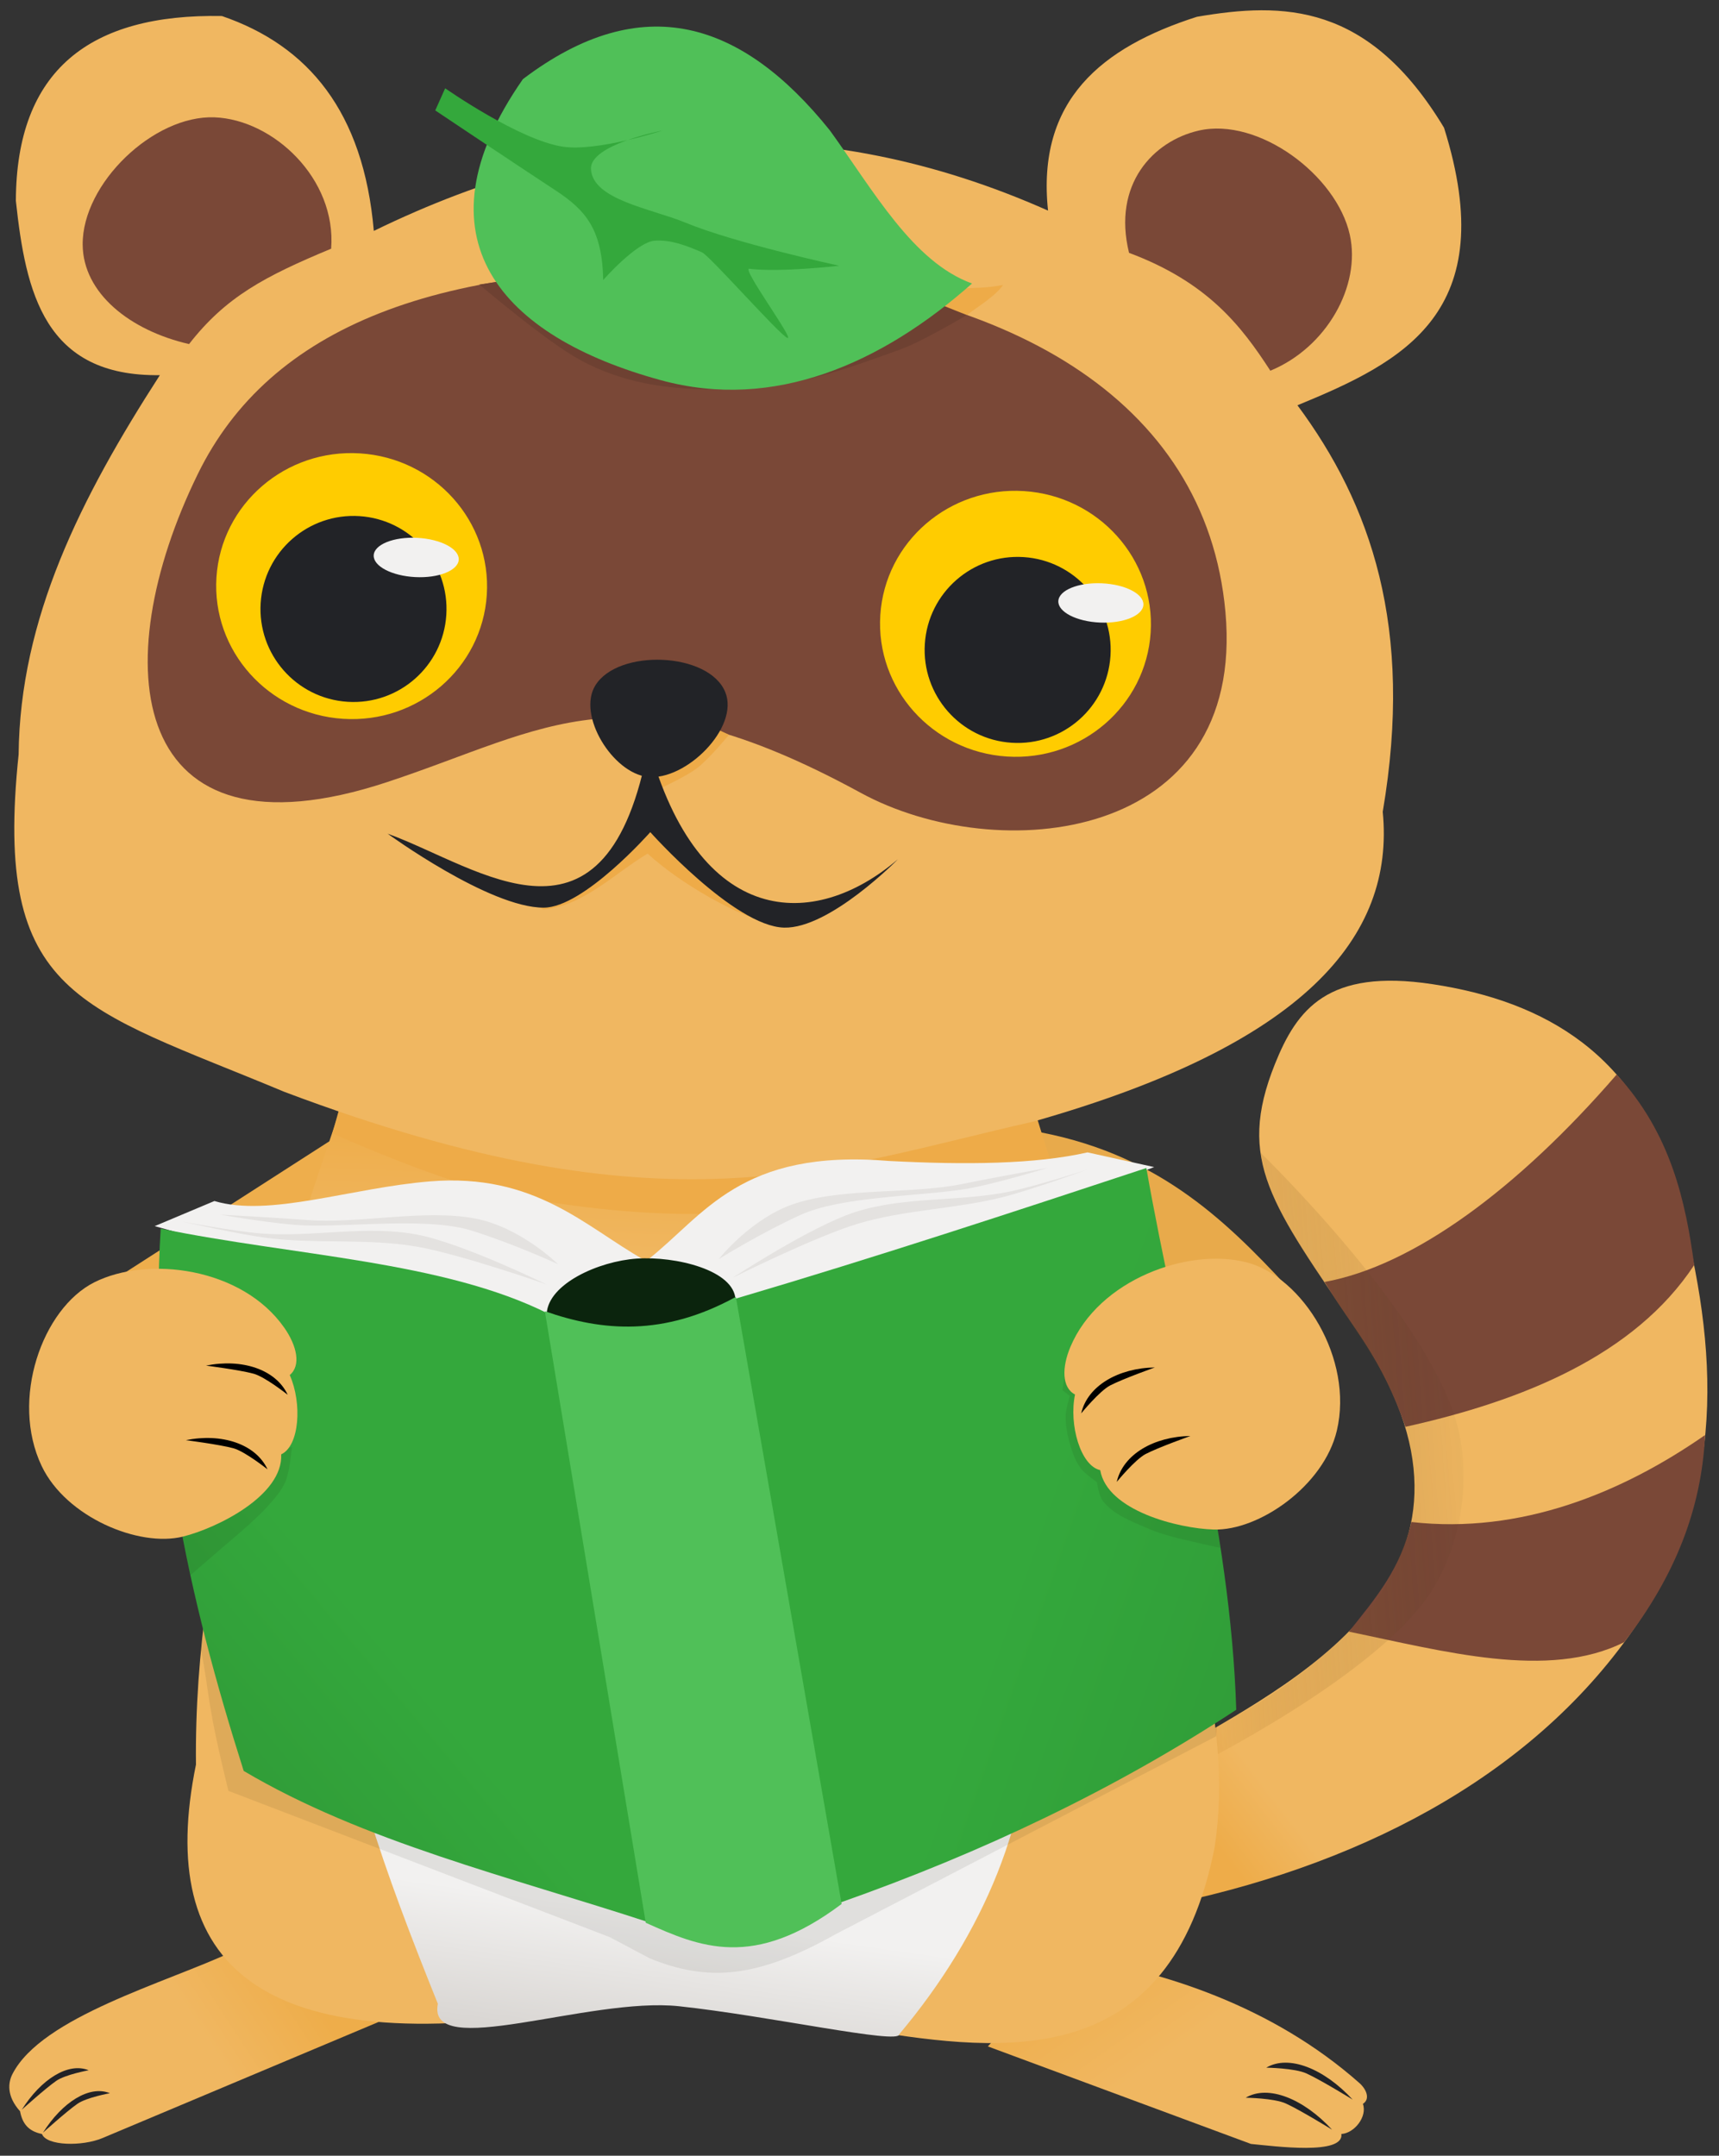 <?xml version="1.0" encoding="UTF-8" standalone="no"?>
<!-- Created with Inkscape (http://www.inkscape.org/) -->

<svg
   width="65mm"
   height="81.5mm"
   viewBox="0 0 65 81.5"
   version="1.1"
   id="svg2090"
   inkscape:version="1.1 (c68e22c387, 2021-05-23)"
   sodipodi:docname="JotoBook.svg"
   xmlns:inkscape="http://www.inkscape.org/namespaces/inkscape"
   xmlns:sodipodi="http://sodipodi.sourceforge.net/DTD/sodipodi-0.dtd"
   xmlns:xlink="http://www.w3.org/1999/xlink"
   xmlns="http://www.w3.org/2000/svg"
   xmlns:svg="http://www.w3.org/2000/svg"
   xmlns:rdf="http://www.w3.org/1999/02/22-rdf-syntax-ns#"
   xmlns:cc="http://creativecommons.org/ns#"
   xmlns:dc="http://purl.org/dc/elements/1.1/">
  <rect x="0" y="0" width="65" height="81.5" fill="#333333" stroke="none"/>
  <defs
     id="defs2084">
    <linearGradient
       gradientUnits="userSpaceOnUse"
       y2="161.503"
       x2="-132.215"
       y1="161.045"
       x1="-132.712"
       id="linearGradient1847-9-3"
       xlink:href="#linearGradient1845"
       gradientTransform="matrix(3.689,0,0,3.366,574.04,-387.084)" />
    <linearGradient
       id="linearGradient1845">
      <stop
         id="stop1841"
         offset="0"
         style="stop-color:#2e9635;stop-opacity:1" />
      <stop
         id="stop1843"
         offset="1"
         style="stop-color:#34a83c;stop-opacity:1" />
    </linearGradient>
    <linearGradient
       gradientUnits="userSpaceOnUse"
       y2="161.773"
       x2="-122.325"
       y1="162.6"
       x1="-116.743"
       id="linearGradient1855-7-9"
       xlink:href="#linearGradient1853"
       gradientTransform="matrix(2.799,-0.756,0.606,2.242,355.645,-296.306)" />
    <linearGradient
       id="linearGradient1853">
      <stop
         id="stop1849"
         offset="0"
         style="stop-color:#2e9635;stop-opacity:1;" />
      <stop
         id="stop1851"
         offset="1"
         style="stop-color:#2e9635;stop-opacity:0;" />
    </linearGradient>
    <linearGradient
       gradientTransform="matrix(0.491,-0.04,0.031,0.382,170.021,34.138)"
       y2="17.749"
       x2="-263.572"
       y1="38.116"
       x1="-205.012"
       gradientUnits="userSpaceOnUse"
       id="linearGradient1325-0"
       xlink:href="#linearGradient1299" />
    <linearGradient
       id="linearGradient1299">
      <stop
         id="stop1295"
         offset="0"
         style="stop-color:#2a8931;stop-opacity:1" />
      <stop
         id="stop1297"
         offset="1"
         style="stop-color:#34a83c;stop-opacity:1" />
    </linearGradient>
    <linearGradient
       gradientTransform="matrix(0.491,-0.04,0.031,0.382,170.021,34.138)"
       gradientUnits="userSpaceOnUse"
       y2="25.54"
       x2="-326.837"
       y1="47.392"
       x1="-366.517"
       id="linearGradient1301-1"
       xlink:href="#linearGradient1299" />
    <linearGradient
       gradientTransform="matrix(2.426,-0.199,0.188,2.286,85.337,-369.117)"
       gradientUnits="userSpaceOnUse"
       y2="192.445"
       x2="-41.338"
       y1="189.438"
       x1="-40.613"
       id="linearGradient1359-0"
       xlink:href="#linearGradient1365" />
    <linearGradient
       id="linearGradient1365">
      <stop
         style="stop-color:#f2f1f0;stop-opacity:1"
         offset="0"
         id="stop1361" />
      <stop
         style="stop-color:#cfcbc7;stop-opacity:1"
         offset="1"
         id="stop1363" />
    </linearGradient>
    <linearGradient
       gradientUnits="userSpaceOnUse"
       y2="179.702"
       x2="-39.188"
       y1="176.461"
       x1="-38.787"
       id="linearGradient1222-19"
       xlink:href="#linearGradient1220"
       gradientTransform="matrix(2.426,-0.199,0.199,2.426,83.137,-395.904)" />
    <linearGradient
       id="linearGradient1220">
      <stop
         id="stop1216"
         offset="0"
         style="stop-color:#eda73d;stop-opacity:1" />
      <stop
         id="stop1218"
         offset="1"
         style="stop-color:#f0b761;stop-opacity:1" />
    </linearGradient>
    <linearGradient
       y2="188.993"
       x2="-30.333"
       y1="188.355"
       x1="-29.34"
       gradientTransform="translate(-149.107,-54.254)"
       gradientUnits="userSpaceOnUse"
       id="linearGradient2283-4"
       xlink:href="#linearGradient1259" />
    <linearGradient
       id="linearGradient1259">
      <stop
         id="stop1255"
         offset="0"
         style="stop-color:#f0b761;stop-opacity:1;" />
      <stop
         id="stop1257"
         offset="1"
         style="stop-color:#eeac49;stop-opacity:1" />
    </linearGradient>
    <linearGradient
       gradientUnits="userSpaceOnUse"
       y2="163.031"
       x2="-113.287"
       y1="162.998"
       x1="-118.4"
       id="linearGradient1829-7-5"
       xlink:href="#linearGradient1827"
       gradientTransform="translate(-61.442,-34.344)" />
    <linearGradient
       id="linearGradient1827">
      <stop
         id="stop1823"
         offset="0"
         style="stop-color:#eeab48;stop-opacity:1" />
      <stop
         id="stop1825"
         offset="1"
         style="stop-color:#140c02;stop-opacity:0;" />
    </linearGradient>
    <linearGradient
       gradientUnits="userSpaceOnUse"
       y2="190.782"
       x2="-33.29"
       y1="192.553"
       x1="-32.206"
       id="linearGradient1432-5"
       xlink:href="#linearGradient1371" />
    <linearGradient
       id="linearGradient1371">
      <stop
         id="stop1367"
         offset="0"
         style="stop-color:#f0b761;stop-opacity:1;" />
      <stop
         id="stop1369"
         offset="1"
         style="stop-color:#eead4a;stop-opacity:1" />
    </linearGradient>
    <linearGradient
       gradientUnits="userSpaceOnUse"
       y2="190.226"
       x2="-45.235"
       y1="191.061"
       x1="-46.772"
       id="linearGradient1373-6"
       xlink:href="#linearGradient1371"
       gradientTransform="matrix(2.426,-0.199,0.199,2.426,83.137,-395.904)" />
    <linearGradient
       gradientTransform="matrix(0.493,0,0,0.383,317.729,119.883)"
       y2="17.749"
       x2="-263.572"
       y1="38.116"
       x1="-205.012"
       gradientUnits="userSpaceOnUse"
       id="linearGradient1325-0-4"
       xlink:href="#linearGradient1299" />
    <linearGradient
       gradientTransform="matrix(0.493,0,0,0.383,317.729,119.883)"
       gradientUnits="userSpaceOnUse"
       y2="25.54"
       x2="-326.837"
       y1="47.392"
       x1="-366.517"
       id="linearGradient1301-1-6"
       xlink:href="#linearGradient1299" />
  </defs>
  <sodipodi:namedview
     id="base"
     pagecolor="#ffffff"
     bordercolor="#666666"
     borderopacity="1.0"
     inkscape:pageopacity="0.0"
     inkscape:pageshadow="2"
     inkscape:zoom="1.979899"
     inkscape:cx="70.205601"
     inkscape:cy="177.02923"
     inkscape:document-units="mm"
     inkscape:current-layer="layer1"
     showgrid="false"
     inkscape:snap-nodes="false"
     inkscape:window-width="2560"
     inkscape:window-height="1377"
     inkscape:window-x="-8"
     inkscape:window-y="-8"
     inkscape:window-maximized="1"
     inkscape:pagecheckerboard="0" />
  <g
     inkscape:label="Ebene 1"
     inkscape:groupmode="layer"
     id="layer1">
    <path
       id="path1481-9"
       d="m 8.806,73.777 c -2.53,1.187 -7.222,2.466 -8.334,4.632 -0.163,0.317 -0.235,0.829 0.287,1.411 0.084,0.443 0.294,0.75 0.829,0.859 0.17,0.449 1.516,0.477 2.29,0.152 L 14.367,76.421 Z"
       style="display:inline;fill:url(#linearGradient1373-6);fill-opacity:1;stroke:none;stroke-width:0.644px;stroke-linecap:butt;stroke-linejoin:miter;stroke-opacity:1"
       inkscape:connector-curvature="0" />
    <path
       id="path1638-0"
       d="m 38.983,42.743 c 4.673,0.791 7.273,3.303 9.686,5.901 l -1.487,5.425 -9.184,-6.457 z"
       style="display:inline;opacity:0.97;fill:#eeae4c;fill-opacity:1;stroke:none;stroke-width:0.644px;stroke-linecap:butt;stroke-linejoin:miter;stroke-opacity:1"
       inkscape:connector-curvature="0"
       sodipodi:nodetypes="ccccc" />
    <path
       id="path1638-82-9"
       d="M 12.45,43.15 2.258,49.699 5.355,55.79 13.362,47.921 Z"
       style="display:inline;fill:#eeae4c;fill-opacity:1;stroke:none;stroke-width:0.644px;stroke-linecap:butt;stroke-linejoin:miter;stroke-opacity:1"
       inkscape:connector-curvature="0" />
    <g
       style="display:inline"
       id="g1439-6"
       transform="matrix(2.897,-0.238,0.229,2.789,92.942,-466.718)">
      <path
         style="display:inline;fill:url(#linearGradient1432-5);fill-opacity:1;stroke:none;stroke-width:0.265px;stroke-linecap:butt;stroke-linejoin:miter;stroke-opacity:1"
         d="m -33.225,191.031 c 1.196,0.294 2.577,0.887 3.625,2.021 0.089,0.096 0.125,0.231 0.024,0.285 0.046,0.178 -0.142,0.386 -0.311,0.382 0.011,0.293 -0.88,0.09 -1.183,0.034 l -3.307,-1.604 z"
         id="path1479-00"
         inkscape:connector-curvature="0" />
      <g
         transform="translate(-1.916,0.582)"
         style="fill:#222327;fill-opacity:1;stroke:none"
         id="g2018-8">
        <path
           id="path1066-0-0-3-9-2-5-3-3"
           d="m -27.788,192.687 c -0.336,-0.447 -0.779,-0.681 -1.086,-0.526 0,0 0.37,0.037 0.516,0.123 0.179,0.104 0.57,0.403 0.57,0.403 z"
           style="display:inline;fill:#222327;fill-opacity:1;stroke:none;stroke-width:0.105px;stroke-linecap:butt;stroke-linejoin:miter;stroke-opacity:1"
           inkscape:connector-curvature="0" />
        <path
           style="display:inline;fill:#222327;fill-opacity:1;stroke:none;stroke-width:0.105px;stroke-linecap:butt;stroke-linejoin:miter;stroke-opacity:1"
           d="m -28.087,193.069 c -0.336,-0.447 -0.779,-0.681 -1.086,-0.526 0,0 0.37,0.037 0.516,0.123 0.179,0.104 0.57,0.403 0.57,0.403 z"
           id="path1066-0-0-3-1-5-8-7-4-5"
           inkscape:connector-curvature="0" />
      </g>
    </g>
    <g
       id="g2736"
       transform="matrix(2.426,-0.199,0.199,2.426,454.727,-292.495)">
      <path
         id="path1477-9-0-9"
         d="m -179.86,133.002 c 1.9,-0.911 5.352,-2.341 3.174,-6.192 -1.169,-2.067 -1.661,-2.781 -0.936,-4.232 0.409,-0.818 0.937,-1.415 2.539,-1.036 1.725,0.408 3.104,1.357 3.508,3.474 0.439,2.298 0.471,4.589 -1.052,6.565 -1.732,2.247 -4.517,3.461 -7.6,3.859 z"
         style="display:inline;fill:url(#linearGradient2283-4);fill-opacity:1;stroke:none;stroke-width:0.265px;stroke-linecap:butt;stroke-linejoin:miter;stroke-opacity:1"
         inkscape:connector-curvature="0" />
      <path
         style="display:inline;fill:#7a4837;fill-opacity:1;stroke:none;stroke-width:0.265px;stroke-linecap:butt;stroke-linejoin:miter;stroke-opacity:1"
         d="m -177.132,126.015 c 1.398,-0.137 3.112,-1.197 4.787,-2.84 0.769,0.984 0.906,2.063 0.959,3.047 -1.037,1.323 -2.824,1.884 -4.677,2.138 -0.291,-1.133 -0.697,-1.597 -1.068,-2.346 z"
         id="path2041-6-9-4"
         inkscape:connector-curvature="0" />
      <path
         style="display:inline;fill:#7a4837;fill-opacity:1;stroke:none;stroke-width:0.265px;stroke-linecap:butt;stroke-linejoin:miter;stroke-opacity:1"
         d="m -176.091,129.841 c 1.678,0.331 3.299,-0.185 4.657,-0.973 -0.147,1.135 -0.643,2.147 -1.515,3.103 -1.222,0.494 -2.813,-0.092 -4.249,-0.512 0.468,-0.494 0.882,-0.911 1.107,-1.618 z"
         id="path2043-8-5-9"
         inkscape:connector-curvature="0" />
      <path
         id="path1821-3-0"
         d="m -177.957,123.934 c 0,0 2.44,2.779 2.708,4.52 0.127,0.826 -0.095,1.761 -0.585,2.439 -0.921,1.275 -4.009,2.489 -4.009,2.489 l -0.013,-0.38 c 0.904,-0.446 1.695,-0.699 2.919,-1.756 0.784,-0.847 1.057,-1.786 0.886,-2.809 -0.129,-0.769 -0.692,-1.679 -1.089,-2.427 -0.234,-0.405 -0.448,-0.817 -0.594,-1.182 -0.147,-0.365 -0.211,-0.676 -0.223,-0.894 z"
         style="display:inline;opacity:0.294;fill:url(#linearGradient1829-7-5);fill-opacity:1;stroke:none;stroke-width:0.265px;stroke-linecap:butt;stroke-linejoin:miter;stroke-opacity:1"
         inkscape:connector-curvature="0" />
    </g>
    <path
       id="path1466-6"
       d="m 12.943,41.7 c -2.791,8.241 -5.628,16.478 -5.533,25.012 -1.551,7.586 2.401,11.226 14.143,9.281 3.445,-0.792 6.962,0.09 11.323,0.783 5.026,0.798 11.387,1.589 13.054,-6.947 0.747,-4.89 -1.181,-9.94 -2.616,-14.96 L 39.207,42.326 C 31.222,35.578 14.725,39.808 12.943,41.7 Z"
       style="display:inline;fill:url(#linearGradient1222-19);fill-opacity:1;stroke:none;stroke-width:0.644px;stroke-linecap:butt;stroke-linejoin:miter;stroke-opacity:1"
       inkscape:connector-curvature="0" />
    <path
       id="path1475-4"
       d="m 16.557,75.756 c -3.952,-9.799 -6.949,-19.06 0.993,-24.687 4.418,-3.13 10.517,-4.273 15.106,0.117 8.596,8.222 7.778,18.071 1.344,25.724 0.02,0.396 -4.95,-0.702 -8.327,-1.062 -3.405,-0.363 -9.551,2.084 -9.116,-0.091 z"
       style="display:inline;fill:url(#linearGradient1359-0);fill-opacity:1;stroke:none;stroke-width:0.605px;stroke-linecap:butt;stroke-linejoin:miter;stroke-opacity:1"
       inkscape:connector-curvature="0" />
    <path
       style="fill:#eeab48;fill-opacity:1;stroke:none;stroke-width:0.265px;stroke-linecap:butt;stroke-linejoin:miter;stroke-opacity:1"
       d="m 12.933,41.545 -0.365,1.304 c 0,0 4.177,1.876 6.443,2.299 2.399,0.448 4.842,0.755 7.283,0.749 2.829,-0.007 5.648,-0.449 8.44,-0.909 1.676,-0.276 4.974,-1.109 4.974,-1.109 L 39.045,41.724 13.637,40.74 Z"
       id="path2357"
       inkscape:connector-curvature="0"
       sodipodi:nodetypes="ccssscccc" />
    <path
       id="path1466-0-90"
       d="m 10.758,41.281 c 14.49,5.464 20.439,2.896 28.324,1.12 C 49.303,39.498 52.749,35.431 52.285,30.691 53.474,23.709 51.828,19.055 49.06,15.322 53.054,13.679 56.803,11.824 54.602,4.828 51.754,0.101 48.529,0.074 45.258,0.635 41.66,1.787 39.189,3.785 39.629,7.962 31.02,4.134 22.529,4.636 14.135,8.73 13.746,4.224 11.655,1.723 8.391,0.606 3.394,0.512 0.616,2.657 0.6,7.592 0.973,11.067 1.683,14.244 6.045,14.183 3.048,18.829 0.754,23.381 0.704,28.525 -0.261,37.724 3.025,38.051 10.758,41.281 Z"
       style="display:inline;fill:#f0b761;fill-opacity:1;stroke:none;stroke-width:0.644px;stroke-linecap:butt;stroke-linejoin:miter;stroke-opacity:1"
       inkscape:connector-curvature="0" />
    <path
       id="path1471-2"
       d="m 42.692,9.559 c 2.978,1.114 4.243,2.76 5.343,4.456 2.122,-0.872 3.436,-3.204 3.004,-5.142 C 50.537,6.617 47.585,4.423 45.331,4.936 43.601,5.331 42.057,6.973 42.692,9.559 Z"
       style="display:inline;fill:#7a4837;fill-opacity:1;stroke:none;stroke-width:0.644px;stroke-linecap:butt;stroke-linejoin:miter;stroke-opacity:1"
       inkscape:connector-curvature="0" />
    <path
       id="path1473-7"
       d="M 14.639,29.568 C 4.82,32.807 3.952,25.123 7.481,17.918 10.183,12.401 16.532,9.769 27.329,10.25 c 10.686,0.476 18.274,4.822 19.007,12.879 0.793,8.717 -8.601,9.673 -13.793,6.843 -8.981,-4.896 -11.828,-2.409 -17.905,-0.404 z"
       style="display:inline;fill:#7a4837;fill-opacity:1;stroke:none;stroke-width:0.644px;stroke-linecap:butt;stroke-linejoin:miter;stroke-opacity:1"
       inkscape:connector-curvature="0" />
    <path
       style="display:inline;fill:none;stroke:none;stroke-width:0.358;stroke-linecap:round;stroke-linejoin:miter;stroke-miterlimit:4;stroke-dasharray:none;stroke-opacity:1"
       d="m 22.189,65.045 c 1.558,1.031 3.104,2.197 4.554,4.522"
       id="path879-1-7"
       inkscape:connector-curvature="0" />
    <path
       style="display:inline;fill:none;stroke:none;stroke-width:0.358;stroke-linecap:round;stroke-linejoin:miter;stroke-miterlimit:4;stroke-dasharray:none;stroke-opacity:1"
       d="m 27.009,66.057 c -2.053,0.329 -3.625,1.743 -4.977,2.667"
       id="path881-3-6"
       inkscape:connector-curvature="0" />
    <path
       id="path1471-9-6"
       d="M 12.522,9.402 C 10.01,10.448 8.54,11.222 7.149,13.008 4.914,12.495 3.141,11.086 3.126,9.251 3.107,6.94 5.805,4.346 8.115,4.436 10.327,4.521 12.727,6.748 12.522,9.402 Z"
       style="display:inline;fill:#7a4837;fill-opacity:1;stroke:none;stroke-width:0.644px;stroke-linecap:butt;stroke-linejoin:miter;stroke-opacity:1"
       inkscape:connector-curvature="0" />
    <path
       style="display:inline;fill:#eeab48;fill-opacity:1;stroke:none;stroke-width:0.644px;stroke-linecap:butt;stroke-linejoin:miter;stroke-opacity:1"
       d="m 25.033,29.775 c 0,0 0.934,-0.432 1.338,-0.745 0.456,-0.353 1.195,-1.252 1.195,-1.252 l -0.45,-0.208 -1.958,1.098 -0.688,0.576 z"
       id="path1801-0-0"
       inkscape:connector-curvature="0" />
    <path
       style="display:inline;fill:#222327;fill-opacity:1;stroke:none;stroke-width:0.372px;stroke-linecap:butt;stroke-linejoin:miter;stroke-opacity:1"
       d="m 22.511,25.914 c 0.859,-1.397 4.29,-1.267 4.912,0.249 0.55,1.341 -1.496,3.368 -2.937,3.207 -1.319,-0.147 -2.67,-2.326 -1.975,-3.457 z"
       id="path1011-5-0"
       inkscape:connector-curvature="0" />
    <path
       style="display:inline;fill:#eeab48;fill-opacity:1;stroke:none;stroke-width:0.644px;stroke-linecap:butt;stroke-linejoin:miter;stroke-opacity:1"
       d="m 20.551,34.384 c 1.512,-0.139 2.649,-1.339 3.937,-2.112 1.244,1.137 3.369,2.36 4.853,2.717 l -4.875,-4.388 -1.363,1.67 c -0.678,1.021 -1.984,1.333 -3.139,1.816 z"
       id="path1799-2-9"
       inkscape:connector-curvature="0" />
    <path
       style="display:inline;fill:#222327;fill-opacity:1;stroke:none;stroke-width:0.381px;stroke-linecap:butt;stroke-linejoin:miter;stroke-opacity:1"
       d="m 24.524,28.16 c -1.557,8.495 -6.36,4.632 -9.867,3.358 0,0 3.843,2.803 5.903,2.797 1.516,-0.004 4.029,-2.855 4.029,-2.855 0,0 3.171,3.558 5.057,3.61 1.728,0.047 4.308,-2.586 4.308,-2.586 -3.19,2.734 -7.548,2.59 -9.429,-4.323 z"
       id="path1013-0-7"
       inkscape:connector-curvature="0" />
    <path
       style="display:inline;fill:#6e4132;fill-opacity:1;stroke:none;stroke-width:0.644px;stroke-linecap:butt;stroke-linejoin:miter;stroke-opacity:1"
       d="m 18.125,10.756 c 0,0 2.53,2.158 3.802,2.848 1.895,1.028 3.851,1.18 6.005,1.098 2.224,-0.085 3.987,-0.721 6.079,-1.478 0.928,-0.336 2.568,-1.33 2.568,-1.33 L 35.287,11.364 C 29.514,11.087 23.141,9.95 18.125,10.756 Z"
       id="path1786-8-8"
       inkscape:connector-curvature="0" />
    <ellipse
       ry="5.028"
       rx="5.122"
       cy="21.259"
       cx="14.691"
       id="path992-7-8-6-4"
       style="display:inline;fill:#ffcc00;fill-opacity:1;stroke:none;stroke-width:1.498;stroke-linecap:round;stroke-miterlimit:4;stroke-dasharray:none;stroke-opacity:1"
       transform="rotate(3.681)" />
    <circle
       r="3.517"
       cy="22.117"
       cx="14.817"
       id="path994-1-0-0-3"
       style="display:inline;fill:#222327;fill-opacity:1;stroke:none;stroke-width:1.549;stroke-linecap:round;stroke-miterlimit:4;stroke-dasharray:none;stroke-opacity:1"
       transform="rotate(3.681)" />
    <path
       style="display:inline;fill:#eeab48;fill-opacity:1;stroke:none;stroke-width:0.644px;stroke-linecap:butt;stroke-linejoin:miter;stroke-opacity:1"
       d="m 36.56,11.911 c 0.487,-0.368 1.061,-0.707 1.369,-1.136 -0.744,0.123 -0.808,0.095 -1.698,0.132 l -0.835,0.54 z"
       id="path1819-7-6"
       inkscape:connector-curvature="0" />
    <ellipse
       ry="5.028"
       rx="5.122"
       cy="21.07"
       cx="39.833"
       id="path992-7-3-2-8"
       style="display:inline;fill:#ffcc00;fill-opacity:1;stroke:none;stroke-width:1.498;stroke-linecap:round;stroke-miterlimit:4;stroke-dasharray:none;stroke-opacity:1"
       transform="rotate(3.681)" />
    <circle
       r="3.517"
       cy="22.05"
       cx="39.978"
       id="path994-1-07-1-6"
       style="display:inline;fill:#222327;fill-opacity:1;stroke:none;stroke-width:1.549;stroke-linecap:round;stroke-miterlimit:4;stroke-dasharray:none;stroke-opacity:1"
       transform="rotate(3.681)" />
    <path
       id="path1569-4"
       d="m 19.772,2.992 c 4.525,-3.43 8.297,-2.184 11.606,1.936 1.653,2.28 3.139,4.98 5.377,5.79 -3.426,3.036 -7.49,4.822 -11.757,3.658 C 18.962,12.731 15.58,9.01 19.772,2.992 Z"
       style="display:inline;fill:#50c058;fill-opacity:1;stroke:none;stroke-width:0.446px;stroke-linecap:butt;stroke-linejoin:miter;stroke-opacity:1"
       inkscape:connector-curvature="0" />
    <path
       id="path1573-2"
       d="m 16.833,3.338 c 0,0 2.785,1.952 4.444,2.207 1.293,0.199 3.772,-0.609 3.772,-0.609 0,0 -2.745,0.522 -2.703,1.452 0.054,1.172 2.298,1.5 3.584,2.034 1.841,0.764 5.801,1.625 5.801,1.625 0,0 -2.261,0.261 -3.397,0.114 -0.308,-0.04 1.736,2.727 1.438,2.614 C 29.476,12.662 26.838,9.668 26.545,9.54 25.958,9.284 25.373,9.059 24.762,9.099 24.073,9.143 22.809,10.587 22.809,10.587 22.771,8.669 22.149,7.949 21.012,7.202 19.4,6.144 16.458,4.175 16.458,4.175 Z"
       style="display:inline;fill:#34a83c;fill-opacity:1;stroke:none;stroke-width:0.487px;stroke-linecap:butt;stroke-linejoin:miter;stroke-opacity:1"
       inkscape:connector-curvature="0" />
    <path
       style="display:inline;fill:#f2f1f0;fill-opacity:1;stroke:none;stroke-width:0.115px;stroke-linecap:butt;stroke-linejoin:miter;stroke-opacity:1"
       d="m 5.849,46.355 2.258,-0.949 c 2.088,0.626 5.171,-0.502 8.16,-0.743 3.961,-0.32 5.874,1.718 8.061,2.953 l -4.089,2.753 z"
       id="path1663-3"
       inkscape:connector-curvature="0" />
    <path
       style="fill:#150e02;fill-opacity:0.081;stroke:none;stroke-width:0.265px;stroke-linecap:butt;stroke-linejoin:miter;stroke-opacity:1"
       d="m 45.989,65.64 -14.392,7.485 c -2.974,1.671 -4.823,1.807 -7.026,0.914 L 23.06,73.237 8.637,67.706 C 7.795,64.262 7.957,64.246 7.603,62.367 L 7.878,60.525 46.029,64.973 Z"
       id="path2960"
       inkscape:connector-curvature="0"
       sodipodi:nodetypes="ccccccccc" />
    <path
       style="display:inline;fill:url(#linearGradient1301-1);fill-opacity:1;stroke:none;stroke-width:0.115px;stroke-linecap:butt;stroke-linejoin:miter;stroke-opacity:1"
       d="m 6.077,46.449 c 4.986,1.03 10.686,1.218 14.674,3.226 l 3.798,23.006 C 19.295,70.958 13.74,69.631 9.215,66.952 7.132,60.399 5.619,53.691 6.077,46.449 Z"
       id="path1655-2"
       inkscape:connector-curvature="0" />
    <path
       style="display:inline;fill:#f2f1f0;fill-opacity:1;stroke:none;stroke-width:0.115px;stroke-linecap:butt;stroke-linejoin:miter;stroke-opacity:1"
       d="m 24.477,47.641 c 2.174,-1.711 3.508,-4.22 9.151,-3.749 2.893,0.15 5.518,0.125 7.494,-0.325 l 2.521,0.556 -15.993,6.038 z"
       id="path1665-6"
       inkscape:connector-curvature="0" />
    <path
       style="display:inline;fill:url(#linearGradient1325-0);fill-opacity:1;stroke:none;stroke-width:0.115px;stroke-linecap:butt;stroke-linejoin:miter;stroke-opacity:1"
       d="m 27.805,49.1 c 5.392,-1.592 10.523,-3.285 15.541,-4.942 1.203,6.822 3.185,13.579 3.4,20.482 -4.564,2.997 -9.59,5.392 -14.991,7.295 z"
       id="path1657-6"
       inkscape:connector-curvature="0" />
    <path
       style="display:inline;fill:#0b240d;fill-opacity:1;stroke:none;stroke-width:0.115px;stroke-linecap:butt;stroke-linejoin:miter;stroke-opacity:1"
       d="m 20.672,49.668 c 0.06,-1.129 1.958,-1.985 3.403,-2.085 1.456,-0.1 3.704,0.431 3.737,1.567 0.04,1.356 -4.357,2.263 -4.357,2.263 0,0 -2.836,-0.752 -2.783,-1.745 z"
       id="path1661-5"
       inkscape:connector-curvature="0" />
    <path
       style="display:inline;fill:#50c058;fill-opacity:1;stroke:none;stroke-width:0.115px;stroke-linecap:butt;stroke-linejoin:miter;stroke-opacity:1"
       d="m 20.603,49.572 c 2.175,0.762 4.49,0.957 7.222,-0.542 l 3.999,22.951 c -3.332,2.507 -5.375,1.624 -7.406,0.711 z"
       id="path1659-7"
       inkscape:connector-curvature="0" />
    <path
       style="fill:#150e02;fill-opacity:0.081;stroke:none;stroke-width:0.265px;stroke-linecap:butt;stroke-linejoin:miter;stroke-opacity:1"
       d="m 40.342,51.432 -0.168,1.128 0.278,0.214 c 0,0 -0.146,0.477 -0.154,0.724 -0.012,0.371 0.058,0.745 0.162,1.101 0.093,0.321 0.207,0.648 0.407,0.915 0.16,0.214 0.611,0.519 0.611,0.519 0,0 0.07,0.519 0.225,0.716 0.414,0.528 1.106,0.777 1.721,1.044 0.686,0.297 1.434,0.425 2.159,0.605 0.184,0.046 0.555,0.12 0.555,0.12 l -0.525,-4.366 z"
       id="path2970"
       inkscape:connector-curvature="0"
       sodipodi:nodetypes="cccssscsssccc" />
    <g
       transform="matrix(0.941,-0.339,0.432,1.2,618.034,13.019)"
       id="g2843">
      <path
         inkscape:connector-curvature="0"
         style="display:inline;fill:#f0b761;fill-opacity:1;stroke:none;stroke-width:0.491px;stroke-linecap:butt;stroke-linejoin:miter;stroke-opacity:1"
         d="m -556.148,-125.523 c 1.88,-1.605 5.48,-1.589 7.348,-0.593 1.818,0.969 2.581,3.77 1.062,5.601 -1.166,1.406 -4.048,2.017 -5.647,1.523 -1.24,-0.383 -3.551,-1.593 -3.277,-2.797 -0.643,-0.319 -0.539,-1.579 0.072,-2.363 -0.385,-0.325 -0.122,-0.89 0.442,-1.371 z"
         id="path1166-9-8-8" />
      <g
         transform="matrix(0.261,0.808,-1.026,0.414,-353.72,-171.066)"
         id="g1955-59"
         style="display:inline;stroke:none">
        <path
           inkscape:connector-curvature="0"
           id="path1066-0-0-3-9-2-5-4"
           d="m -36.8,185.259 c -0.961,1.026 -1.347,2.225 -0.828,2.919 0,0 -0.068,-0.932 0.079,-1.332 0.18,-0.489 0.748,-1.587 0.748,-1.587 z"
           style="display:inline;fill:#000000;fill-opacity:1;stroke:none;stroke-width:0.265px;stroke-linecap:butt;stroke-linejoin:miter;stroke-opacity:1" />
        <path
           inkscape:connector-curvature="0"
           style="display:inline;fill:#000000;fill-opacity:1;stroke:none;stroke-width:0.265px;stroke-linecap:butt;stroke-linejoin:miter;stroke-opacity:1"
           d="m -34.145,185.557 c -0.961,1.026 -1.347,2.225 -0.828,2.919 0,0 -0.068,-0.932 0.079,-1.332 0.18,-0.489 0.748,-1.587 0.748,-1.587 z"
           id="path1066-0-0-3-1-5-8-7-7" />
      </g>
    </g>
    <g
       transform="matrix(-2.426,0.199,0.199,2.426,-104.935,-382.168)"
       style="display:inline;fill:#222327;fill-opacity:1;stroke:none"
       id="g2018-0-7">
      <path
         style="display:inline;fill:#222327;fill-opacity:1;stroke:none;stroke-width:0.105px;stroke-linecap:butt;stroke-linejoin:miter;stroke-opacity:1"
         d="m -27.788,192.687 c -0.336,-0.447 -0.779,-0.681 -1.086,-0.526 0,0 0.37,0.037 0.516,0.123 0.179,0.104 0.57,0.403 0.57,0.403 z"
         id="path1066-0-0-3-9-2-5-3-4-3"
         inkscape:connector-curvature="0" />
      <path
         id="path1066-0-0-3-1-5-8-7-4-6-1"
         d="m -28.087,193.069 c -0.336,-0.447 -0.779,-0.681 -1.086,-0.526 0,0 0.37,0.037 0.516,0.123 0.179,0.104 0.57,0.403 0.57,0.403 z"
         style="display:inline;fill:#222327;fill-opacity:1;stroke:none;stroke-width:0.105px;stroke-linecap:butt;stroke-linejoin:miter;stroke-opacity:1"
         inkscape:connector-curvature="0" />
    </g>
    <g
       transform="matrix(2.426,-0.199,0.199,2.426,83.137,-395.904)"
       style="display:inline"
       id="g1272-7">
      <path
         id="path1205-0"
         d="m -46.071,178.449 c 0,0 0.796,0.218 1.203,0.284 0.8,0.13 1.641,0.001 2.422,0.217 0.691,0.191 1.938,0.935 1.938,0.935 0,0 -1.29,-0.577 -1.971,-0.752 -0.741,-0.19 -1.523,-0.162 -2.272,-0.317 -0.447,-0.093 -1.32,-0.367 -1.32,-0.367 z"
         style="fill:#e4e2e0;fill-opacity:1;stroke:none;stroke-width:0.265px;stroke-linecap:butt;stroke-linejoin:miter;stroke-opacity:1"
         inkscape:connector-curvature="0" />
      <path
         id="path1205-6-5"
         d="m -45.469,178.391 c 0,0 0.921,0.126 1.328,0.192 0.8,0.13 1.833,-0.024 2.614,0.192 0.691,0.191 1.224,0.812 1.224,0.812 0,0 -0.64,-0.363 -1.291,-0.628 -0.649,-0.264 -1.817,-0.209 -2.564,-0.292 -0.454,-0.051 -1.311,-0.276 -1.311,-0.276 z"
         style="display:inline;fill:#e4e2e0;fill-opacity:1;stroke:none;stroke-width:0.265px;stroke-linecap:butt;stroke-linejoin:miter;stroke-opacity:1"
         inkscape:connector-curvature="0" />
    </g>
    <g
       transform="matrix(-2.432,0.105,0.105,2.432,-89.695,-384.922)"
       style="display:inline"
       id="g1272-4-2">
      <path
         id="path1205-69-6"
         d="m -46.071,178.449 c 0,0 0.796,0.218 1.203,0.284 0.8,0.13 1.641,0.001 2.422,0.217 0.691,0.191 1.938,0.935 1.938,0.935 0,0 -1.29,-0.577 -1.971,-0.752 -0.741,-0.19 -1.523,-0.162 -2.272,-0.317 -0.447,-0.093 -1.32,-0.367 -1.32,-0.367 z"
         style="fill:#e4e2e0;fill-opacity:1;stroke:none;stroke-width:0.265px;stroke-linecap:butt;stroke-linejoin:miter;stroke-opacity:1"
         inkscape:connector-curvature="0" />
      <path
         id="path1205-6-8-8"
         d="m -45.469,178.391 c 0,0 0.921,0.126 1.328,0.192 0.8,0.13 1.833,-0.024 2.614,0.192 0.691,0.191 1.224,0.812 1.224,0.812 0,0 -0.64,-0.363 -1.291,-0.628 -0.649,-0.264 -1.817,-0.209 -2.564,-0.292 -0.454,-0.051 -1.311,-0.276 -1.311,-0.276 z"
         style="display:inline;fill:#e4e2e0;fill-opacity:1;stroke:none;stroke-width:0.265px;stroke-linecap:butt;stroke-linejoin:miter;stroke-opacity:1"
         inkscape:connector-curvature="0" />
    </g>
    <ellipse
       style="opacity:1;fill:#f2f1f0;fill-opacity:1;fill-rule:nonzero;stroke:none;stroke-width:0.529;stroke-linecap:round;stroke-linejoin:round;stroke-miterlimit:4;stroke-dasharray:none;stroke-dashoffset:0;stroke-opacity:1;paint-order:stroke markers fill"
       id="path3546-8-2"
       cx="42.56"
       cy="21.001"
       rx="1.61"
       ry="0.743"
       transform="rotate(2.441)" />
    <ellipse
       style="opacity:1;fill:#f2f1f0;fill-opacity:1;fill-rule:nonzero;stroke:none;stroke-width:0.529;stroke-linecap:round;stroke-linejoin:round;stroke-miterlimit:4;stroke-dasharray:none;stroke-dashoffset:0;stroke-opacity:1;paint-order:stroke markers fill"
       id="path3546-8-6-3"
       cx="16.796"
       cy="20.243"
       rx="1.61"
       ry="0.743"
       transform="rotate(2.932)" />
    <path
       style="fill:#150e02;fill-opacity:0.087;stroke:none;stroke-width:0.265px;stroke-linecap:butt;stroke-linejoin:miter;stroke-opacity:1"
       d="m 11.042,54.71 -0.041,0.322 c 0,0 -0.078,0.694 -0.219,1.007 -0.154,0.342 -0.413,0.63 -0.663,0.909 -0.498,0.556 -1.653,1.51 -1.653,1.51 L 7.2,59.552 6.361,55.665 Z"
       id="path2968"
       inkscape:connector-curvature="0"
       sodipodi:nodetypes="ccsscccc" />
    <g
       transform="matrix(-0.991,-0.131,-0.167,1.265,-561.358,136.124)"
       id="g2843-8">
      <path
         inkscape:connector-curvature="0"
         style="display:inline;fill:#f0b761;fill-opacity:1;stroke:none;stroke-width:0.491px;stroke-linecap:butt;stroke-linejoin:miter;stroke-opacity:1"
         d="m -556.148,-125.523 c 1.88,-1.605 5.48,-1.589 7.348,-0.593 1.818,0.969 2.581,3.77 1.062,5.601 -1.166,1.406 -4.048,2.017 -5.647,1.523 -1.24,-0.383 -3.551,-1.593 -3.277,-2.797 -0.643,-0.319 -0.539,-1.579 0.072,-2.363 -0.385,-0.325 -0.122,-0.89 0.442,-1.371 z"
         id="path1166-9-8-8-9" />
      <g
         transform="matrix(0.261,0.808,-1.026,0.414,-353.72,-171.066)"
         id="g1955-59-6"
         style="display:inline;stroke:none">
        <path
           inkscape:connector-curvature="0"
           id="path1066-0-0-3-9-2-5-4-3"
           d="m -36.8,185.259 c -0.961,1.026 -1.347,2.225 -0.828,2.919 0,0 -0.068,-0.932 0.079,-1.332 0.18,-0.489 0.748,-1.587 0.748,-1.587 z"
           style="display:inline;fill:#000000;fill-opacity:1;stroke:none;stroke-width:0.265px;stroke-linecap:butt;stroke-linejoin:miter;stroke-opacity:1" />
        <path
           inkscape:connector-curvature="0"
           style="display:inline;fill:#000000;fill-opacity:1;stroke:none;stroke-width:0.265px;stroke-linecap:butt;stroke-linejoin:miter;stroke-opacity:1"
           d="m -34.145,185.557 c -0.961,1.026 -1.347,2.225 -0.828,2.919 0,0 -0.068,-0.932 0.079,-1.332 0.18,-0.489 0.748,-1.587 0.748,-1.587 z"
           id="path1066-0-0-3-1-5-8-7-7-5" />
      </g>
    </g>
  </g>
</svg>
